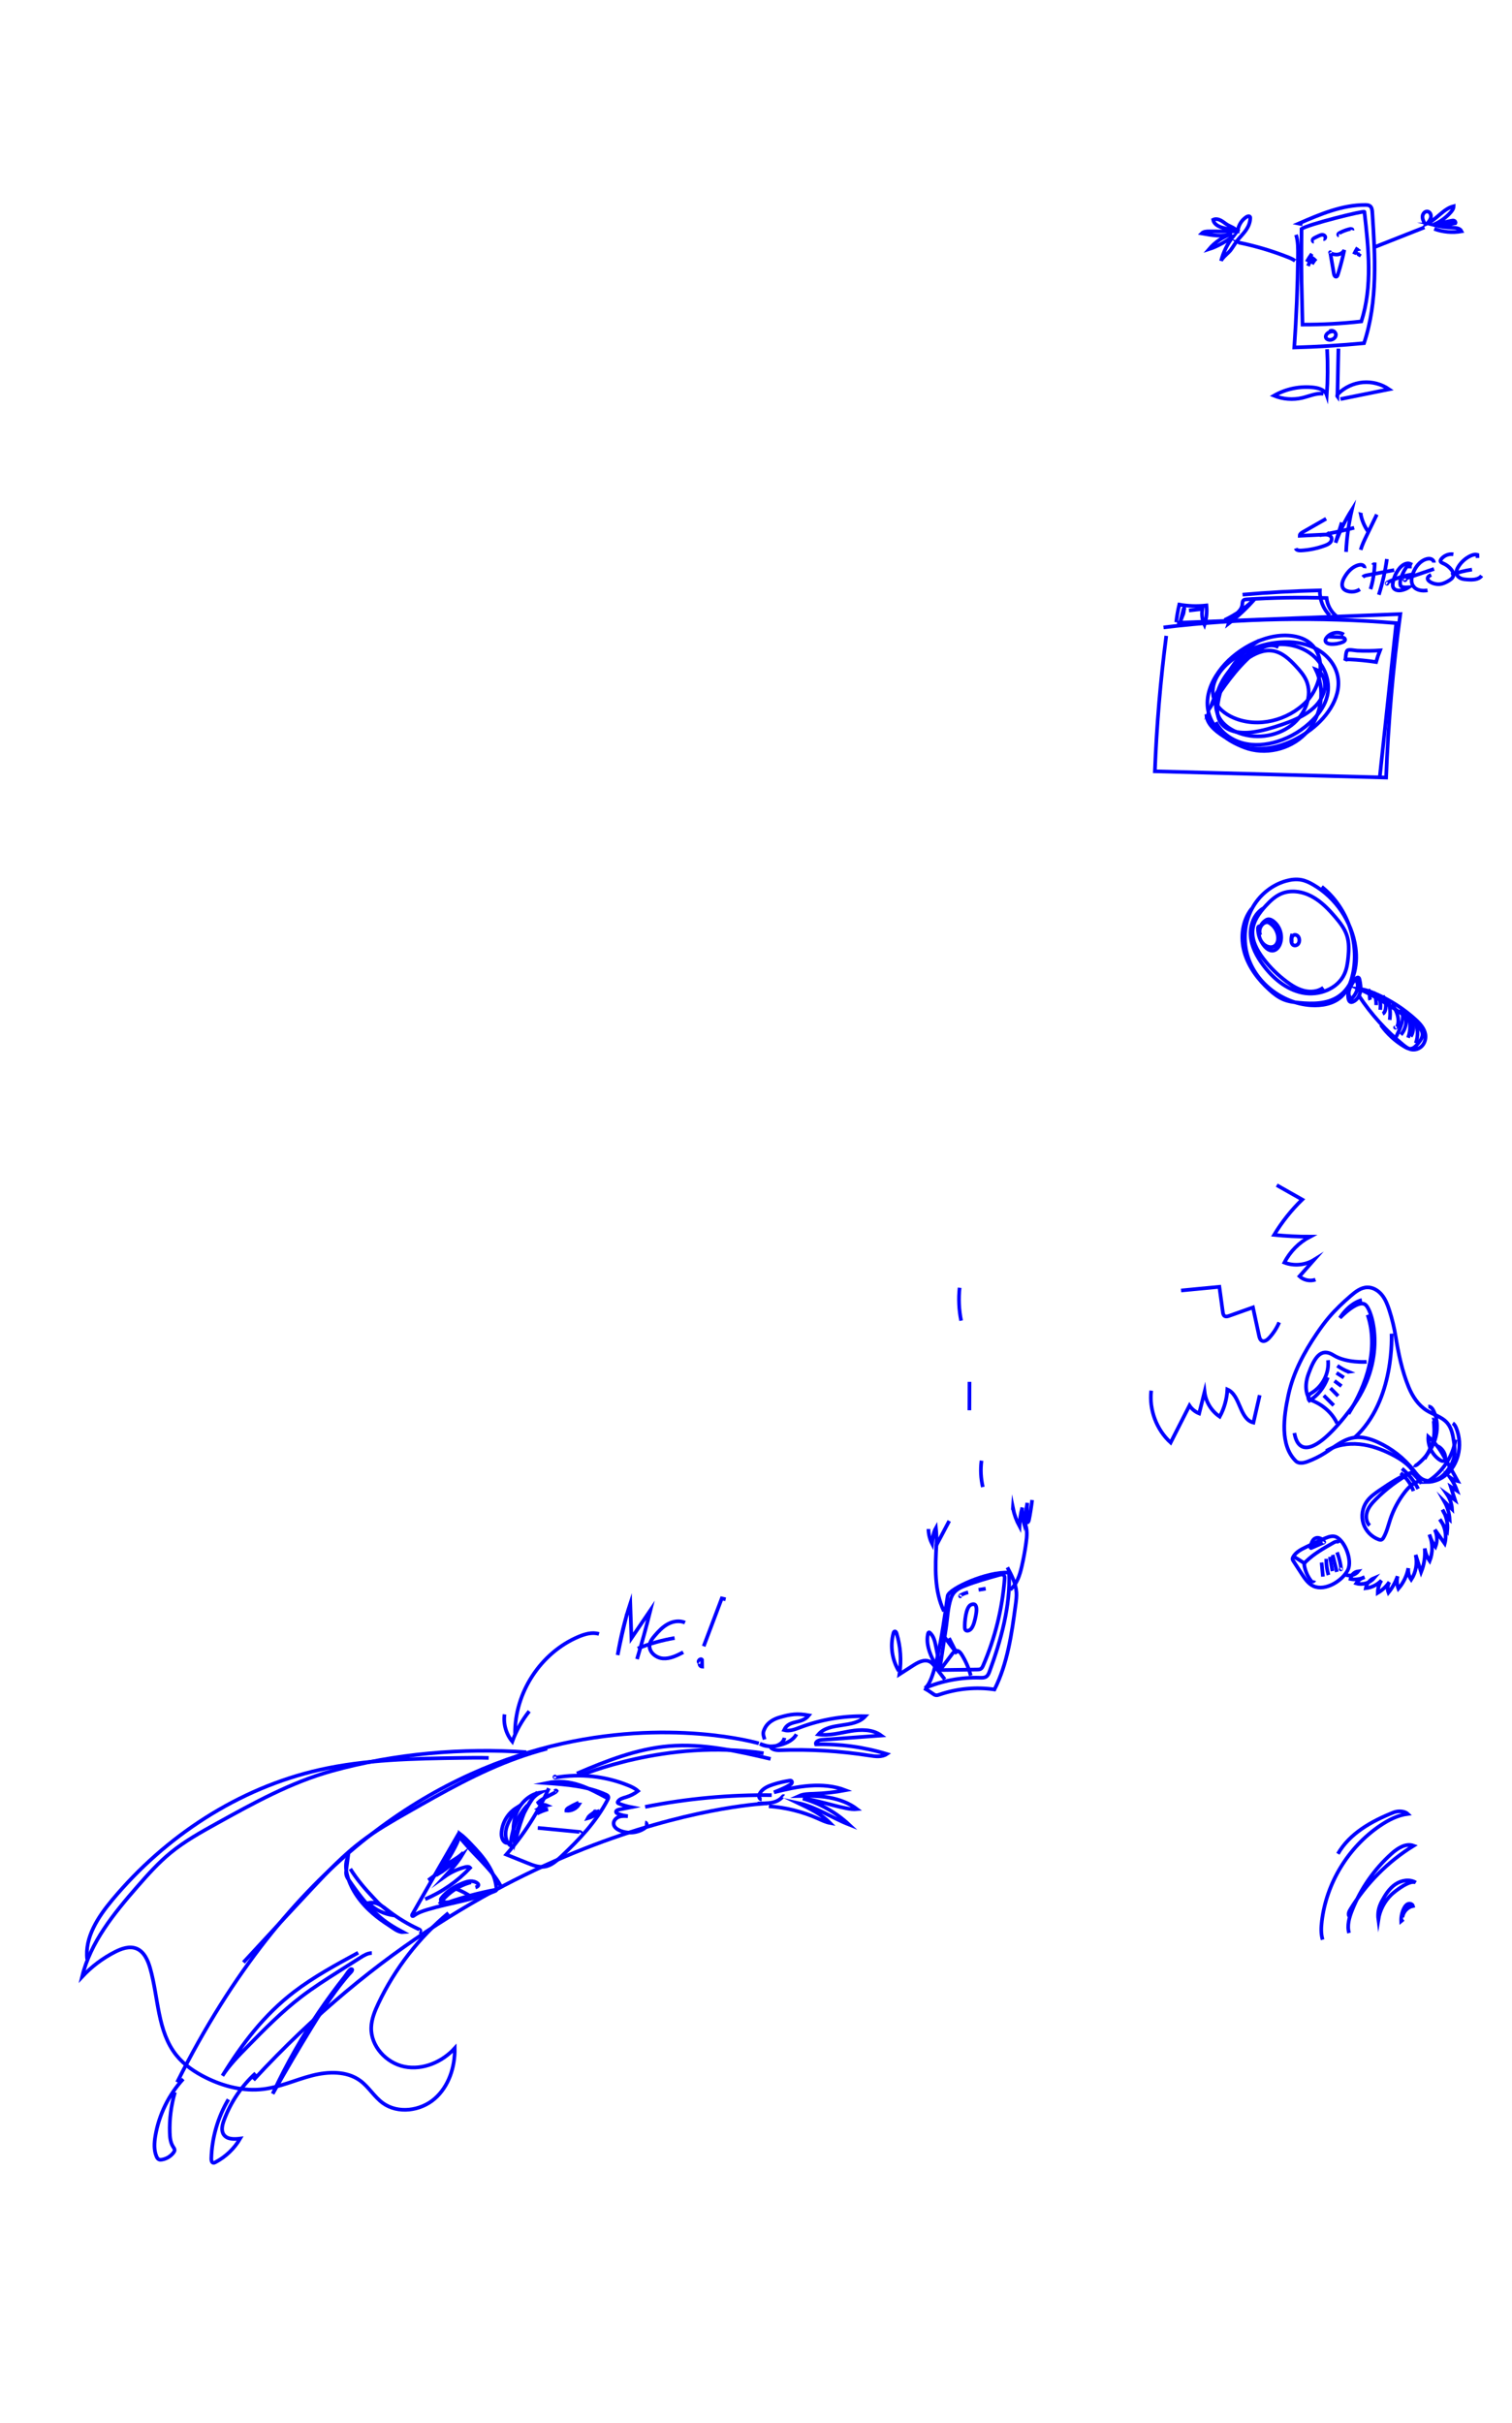 <?xml version="1.0" encoding="utf-8"?>
<!-- Generator: Adobe Illustrator 17.0.0, SVG Export Plug-In . SVG Version: 6.00 Build 0)  -->
<!DOCTYPE svg PUBLIC "-//W3C//DTD SVG 1.1//EN" "http://www.w3.org/Graphics/SVG/1.1/DTD/svg11.dtd">
<svg version="1.1" id="Layer_1" xmlns="http://www.w3.org/2000/svg" xmlns:xlink="http://www.w3.org/1999/xlink" x="0px" y="0px"
	 width="412px" height="660px" viewBox="0 0 412 660" enable-background="new 0 0 412 660" xml:space="preserve">
<path fill="none" stroke="#0000FF" stroke-miterlimit="10" d="M129.555,514.138c0.411-0.115,0.927-0.412,0.791-0.817
	c-0.037-0.109-0.119-0.197-0.205-0.273c-0.529-0.471-1.271-0.648-1.978-0.612c-0.707,0.036-1.389,0.266-2.048,0.526
	c-2.235,0.881-4.369,2.175-5.835,4.078c-0.119,0.154-0.238,0.346-0.174,0.53c0.044,0.126,0.165,0.208,0.282,0.272
	c0.608,0.334,1.336,0.446,2.016,0.31"/>
<path fill="none" stroke="#0000FF" stroke-miterlimit="10" d="M127.798,516.495c0.084-0.098-0.041-0.235-0.151-0.302
	c-1.334-0.801-2.747-1.47-4.212-1.995"/>
<path fill="none" stroke="#0000FF" stroke-miterlimit="10" d="M128.324,512.742c-3.293,0.872-6.274,2.877-8.322,5.599
	c0.46,0.385,1.15,0.199,1.716,0c4.335-1.525,8.786-2.717,13.303-3.563"/>
<path fill="none" stroke="#0000FF" stroke-miterlimit="10" d="M97.599,531.927c-6.023,3.259-12.074,6.536-17.512,10.699
	c-8.087,6.192-14.14,14.142-19.481,22.815c1.888-2.91,4.335-5.407,6.764-7.883c4.691-4.781,9.402-9.581,14.723-13.649
	c3.247-2.482,6.701-4.678,10.15-6.87c1.97-1.252,3.94-2.504,5.91-3.755c0.971-0.617,2.006-1.254,3.156-1.276"/>
<path fill="none" stroke="#0000FF" stroke-miterlimit="10" d="M74.304,570.338c3.426-6.081,6.942-12.111,10.595-18.057
	c2.042-3.324,4.13-6.626,6.434-9.776c1.172-1.603,2.397-3.168,3.699-4.667c0.173-0.199,1.524-1.38,0.68-1.46
	c-0.431-0.041-1.558,1.79-1.835,2.14c-4.946,6.253-9.42,12.879-13.373,19.802C78.268,562.234,76.199,566.245,74.304,570.338z"/>
<path fill="none" stroke="#0000FF" stroke-miterlimit="10" d="M95.46,509.081c1.823,2.933,4.028,5.474,6.391,7.975
	c0.73,0.773,1.385,1.534,2.24,2.171c0.518,0.386,2.858,2.482,3.275,2.536c-2.506-0.323-5.261-1.477-6.952-3.397
	c2.39-0.418,3.735,0.855,5.497,2.203c2.535,1.939,5.278,3.602,8.179,4.934c0.181,0.083,0.378,0.18,0.456,0.364
	c0.078,0.184-0.073,0.454-0.265,0.399"/>
<path fill="none" stroke="#0000FF" stroke-miterlimit="10" d="M165.877,490.019c-5.254-2.795-10.249-5.759-17.018-4.31
	c5.53,0.399,11.196,0.832,16.239,3.135c0.257,0.117,0.533,0.262,0.636,0.525c0.115,0.294-0.03,0.619-0.176,0.899
	c-3.094,5.947-7.789,10.901-12.68,15.485c-1.3,1.218-2.731,2.473-4.494,2.73c-1.567,0.229-3.124-0.374-4.593-0.964
	c-1.944-0.782-3.888-1.563-5.832-2.345c4.747-5.382,8.667-11.492,11.579-18.051"/>
<path fill="none" stroke="#0000FF" stroke-miterlimit="10" d="M157.279,491.42c-0.024-0.058-0.048-0.116-0.071-0.174
	c-0.785,0.359-1.55,0.762-2.289,1.207c-0.293,0.176-0.618,0.423-0.604,0.765c1.346,0.141,2.746-0.545,3.459-1.696
	c-1.019-0.072-2.059,0.451-2.61,1.311"/>
<path fill="none" stroke="#0000FF" stroke-miterlimit="10" d="M162.116,493.42c-0.048,0.002,0.018-0.081,0.044-0.041
	c0.026,0.04-0.012,0.091-0.049,0.123c-0.674,0.595-1.579,0.99-1.977,1.796c0.749-0.197,1.465-0.518,2.11-0.947
	c0.323-0.215,0.663-0.535,0.604-0.919c-0.534,0.139-1.03,0.419-1.424,0.805"/>
<path fill="none" stroke="#0000FF" stroke-miterlimit="10" d="M158.293,499.317c0.096-0.145-0.14-0.278-0.313-0.295
	c-3.813-0.367-7.626-0.733-11.439-1.1"/>
<path fill="none" stroke="#0000FF" stroke-miterlimit="10" d="M151.279,483.973c-0.016-0.144-0.272,0.009-0.195,0.132
	s0.255,0.113,0.397,0.088c6.605-1.133,13.524-0.376,19.728,2.158c0.947,0.387,1.896,0.827,2.637,1.531
	c-0.968,0.732-2.066,1.292-3.227,1.646c-0.82,0.25-1.756,0.456-2.225,1.174c-0.065,0.099-0.12,0.221-0.083,0.334
	c0.041,0.124,0.174,0.188,0.295,0.237c1.093,0.443,2.228,0.78,3.386,1.004c-1.107,0.215-2.214,0.431-3.321,0.646
	c-0.399,0.078-0.915,0.329-0.802,0.72c0.059,0.202,0.271,0.313,0.465,0.394c0.877,0.366,1.809,0.598,2.755,0.684
	c-0.849-0.051-1.731-0.098-2.521,0.217c-0.79,0.315-1.461,1.102-1.354,1.945c0.104,0.818,0.867,1.388,1.621,1.722
	c2.1,0.93,4.654,0.755,6.608-0.453c0.326-0.201,0.653-0.453,0.774-0.816c0.121-0.363-0.071-0.848-0.45-0.898"/>
<path fill="none" stroke="#0000FF" stroke-miterlimit="10" d="M151.224,487.846c0.097-0.155,0.36-0.158,0.46-0.005
	c-0.162,0.253-0.43,0.416-0.692,0.562c-1.485,0.827-3.127,1.44-4.356,2.615c0.178,0.389,0.648,0.548,1.074,0.588
	c0.426,0.04,0.873,0.005,1.265,0.177c-0.788,0.157-1.547,0.46-2.226,0.89c0.841,0.204,1.718,0.262,2.578,0.172
	c-1.044,0.265-2.054,0.662-2.999,1.178"/>
<path fill="none" stroke="#0000FF" stroke-miterlimit="10" d="M158.097,483.689c0,0,23.497-10.122,49.966-6.107"/>
<path fill="none" stroke="#0000FF" stroke-miterlimit="10" d="M206.773,474.895c0,0-97.945-28.734-158.506,92.312"/>
<path fill="none" stroke="#0000FF" stroke-miterlimit="10" d="M149.097,476.324c-2.726,0.716-5.42,1.552-8.072,2.505
	c-10.506,3.772-20.263,9.331-29.959,14.861c-4.266,2.433-8.546,4.876-12.463,7.839c-4.996,3.779-9.33,8.35-13.615,12.92
	c-6.252,6.669-12.452,13.385-18.652,20.102"/>
<path fill="none" stroke="#0000FF" stroke-miterlimit="10" d="M157.185,483.108c8.053-3.446,16.346-6.724,25.075-7.464
	c9.32-0.79,18.611,1.353,27.719,3.482"/>
<path fill="none" stroke="#0000FF" stroke-miterlimit="10" d="M208.336,473.828c-0.426-1.513-0.577-1.771,0.136-3.172
	c0.716-1.407,2.297-2.361,3.81-2.807c3.112-0.916,4.934-1.166,8.127-0.596c-2.026,2.565-5.406,1.048-6.768,4.02
	c1.447,0.415,2.964-0.193,4.372-0.726c5.661-2.14,11.734-3.184,17.785-3.056c-3.124,3.482-9.729,1.419-12.79,4.957
	c2.889,0.441,5.796-0.4,8.678-0.887s6.093-0.547,8.442,1.192c-5.412,0.394-10.824,0.788-16.236,1.181
	c-0.768,0.056-1.817,0.513-1.54,1.231c6.517-0.166,13.059,0.724,19.294,2.626c-1.342,0.912-3.124,0.667-4.727,0.417
	c-8.092-1.266-16.306-1.753-24.491-1.451c-1.09,0.04-2.569-0.238-2.608-1.328"/>
<path fill="none" stroke="#0000FF" stroke-miterlimit="10" d="M125.128,499.229c-4.287,7.387-8.543,14.792-12.767,22.216
	c-0.085,0.149-0.161,0.362-0.028,0.471c0.129,0.106,0.318,0.001,0.453-0.098c1.094-0.803,2.402-1.255,3.701-1.647
	c6.095-1.838,12.517-2.618,18.402-5.045c0.129-0.053,0.266-0.115,0.336-0.235c0.061-0.106,0.058-0.236,0.05-0.359
	c-0.151-2.398-1.098-4.694-2.393-6.718c-1.295-2.024-2.933-3.804-4.594-5.541c-0.959-1.002-1.934-1.999-3.048-2.824
	c-0.034,1.046-0.45,2.04-0.904,2.983c-0.705,1.464-1.518,2.874-2.392,4.243c-0.636,0.995-2.23,2.52-2.353,3.689
	c2.252-1.291,4.325-3.453,6.36-5.098c-1.308,2.175-3.047,4.054-4.772,5.916c1.673-1.192,3.568-2.071,5.558-2.578
	c0.473-0.12,1.059-0.186,1.369,0.191c-3.433,3.654-7.635,6.582-12.252,8.539"/>
<path fill="none" stroke="#0000FF" stroke-miterlimit="10" d="M121.157,508.87c-1.476,1.098-2.952,2.197-4.428,3.295
	c1.944-1.094,3.317-2.97,5.093-4.319c1.462-1.111,3.205-1.872,4.453-3.219"/>
<path fill="none" stroke="#0000FF" stroke-miterlimit="10" d="M132.274,508.151c1.733,1.903,3.419,3.905,4.473,6.253
	c-0.713-1.589-10.133-15.443-11.607-14.14c0.716,1.05,3.322,3.876,4.218,4.797C130.345,506.076,131.32,507.104,132.274,508.151z"/>
<path fill="none" stroke="#0000FF" stroke-miterlimit="10" d="M140.25,502.497c0.527-2.581,1.25-5.123,2.162-7.594
	c0.963-2.61,2.302-5.324,4.769-6.609c-2.751,0.454-5.071,2.536-6.237,5.069c-1.166,2.533-1.281,5.455-0.782,8.198
	c1.007-4.881,3.186-9.516,6.302-13.405"/>
<path fill="none" stroke="#0000FF" stroke-miterlimit="10" d="M175.79,492.192c11.347-2.255,22.928-3.327,34.496-3.191"/>
<path fill="none" stroke="#0000FF" stroke-miterlimit="10" d="M209.124,491.235c0,0-73.046,2.685-140.049,75.365"/>
<path fill="none" stroke="#0000FF" stroke-miterlimit="10" d="M207.55,490.171c-0.37-0.009-0.667-0.357-0.719-0.724
	c-0.052-0.366,0.09-0.734,0.281-1.05c0.74-1.222,2.153-1.846,3.511-2.289c1.463-0.477,2.967-0.829,4.49-1.051
	c0.181-0.026,0.383-0.047,0.532,0.059c0.193,0.136,0.208,0.434,0.093,0.641c-0.115,0.207-0.322,0.343-0.524,0.466
	c-1.358,0.823-2.841,1.413-4.316,2c3.202-0.806,6.436-1.549,9.729-1.788c3.293-0.239,6.667,0.041,9.748,1.228
	c-2.869,0.54-5.78,0.859-8.698,0.953c-1.336,0.043-2.719,0.048-3.937,0.599c2.758-0.068,5.536-0.037,8.25,0.457
	c2.715,0.494,5.381,1.471,7.572,3.148c-0.98,0.101-1.967-0.05-2.934-0.238c-3.976-0.774-7.827-2.177-11.849-2.656
	c4.667,1.32,9.011,3.77,12.557,7.08c-4.659-1.832-8.905-4.784-13.798-5.842c3.085,1.47,6.238,2.987,8.639,5.418
	c-1.175-0.215-2.26-0.755-3.351-1.24c-4.204-1.869-8.736-2.995-13.325-3.312"/>
<path fill="none" stroke="#0000FF" stroke-miterlimit="10" d="M217.016,472.408c-0.803,1.514-2.482,2.345-4.125,2.831
	c-1.913,0.566-4.088,0.765-5.812-0.239c1.221,0.462,2.52,0.852,3.815,0.685s2.581-1.026,2.869-2.299"/>
<path fill="none" stroke="#0000FF" stroke-miterlimit="10" d="M213.563,489.271c-0.095-0.09-0.239,0.028-0.319,0.132
	c-0.742,0.968-1.954,1.469-3.157,1.669c-1.203,0.2-2.431,0.14-3.648,0.213"/>
<path fill="none" stroke="#0000FF" stroke-miterlimit="10" d="M102.94,521.688c-3.033-2.777-5.51-6.1-7.834-9.492
	c-0.309-0.452-0.622-0.918-0.746-1.452c-0.12-0.519-0.052-1.06,0.017-1.588c0.142-1.087,0.284-2.175,0.427-3.262
	c-0.781,1.508-0.615,3.333-0.172,4.972c1.103,4.085,3.77,7.618,6.974,10.382c1.372,1.183,2.847,2.241,4.374,3.214
	c1.04,0.663,2.523,1.939,3.81,1.846C107.311,524.994,105.023,523.596,102.94,521.688z"/>
<path fill="none" stroke="#0000FF" stroke-miterlimit="10" d="M49.919,566.314c-3.937,4.288-6.601,9.729-7.575,15.467
	c-0.317,1.869-0.446,3.853,0.283,5.603c0.146,0.352,0.353,0.715,0.704,0.861c0.247,0.103,0.526,0.082,0.79,0.037
	c1.232-0.207,2.378-0.893,3.141-1.883c0.159-0.207,0.308-0.442,0.315-0.703c0.009-0.343-0.223-0.637-0.41-0.925
	c-0.728-1.123-0.865-2.521-0.906-3.858c-0.114-3.703,0.363-7.424,1.406-10.979"/>
<path fill="none" stroke="#0000FF" stroke-miterlimit="10" d="M62.241,571.882c-2.895,4.867-4.517,10.485-4.662,16.147
	c-0.012,0.462,0.105,1.07,0.564,1.124c0.183,0.022,0.361-0.063,0.525-0.149c2.799-1.459,5.172-3.723,6.763-6.449
	c-1.591,0.195-3.512,0.255-4.445-1.048c-0.792-1.106-0.435-2.636,0.032-3.914c1.791-4.891,4.781-9.337,8.635-12.841"/>
<path fill="none" stroke="#0000FF" stroke-miterlimit="10" d="M138.141,502.031c-1.105-0.11-1.542-1.506-1.496-2.615
	c0.115-2.768,1.659-5.437,4-6.917c-0.754,1.735-1.937,3.274-2.546,5.066c-0.608,1.792-0.468,4.062,1.038,5.208
	c0.161-4.064,1.82-8.052,4.587-11.033"/>
<path fill="none" stroke="#0000FF" stroke-miterlimit="10" d="M143.417,477.291c-17.105-1.21-35.922,0.369-53.081,5.148
	c-11.073,3.084-21.244,8.703-31.298,14.273c-4.337,2.403-8.7,4.824-12.537,7.964c-3.342,2.735-6.232,5.974-9.072,9.228
	c-6.38,7.309-12.78,15.132-15.06,24.562c2.565-2.756,5.618-5.057,8.974-6.763c1.786-0.908,3.881-1.656,5.756-0.948
	c2.121,0.801,3.177,3.154,3.801,5.334c2.3,8.04,1.935,17.262,7.175,23.78c2.121,2.638,5.001,4.575,8.034,6.079
	c4.83,2.395,10.283,3.791,15.634,3.136c4.55-0.557,8.787-2.546,13.226-3.691c4.438-1.145,9.533-1.318,13.218,1.409
	c2.307,1.707,3.784,4.356,6.1,6.05c4.12,3.013,10.276,2.191,14.136-1.149c3.86-3.34,5.59-8.667,5.488-13.771
	c-3.412,3.774-8.709,6.022-13.699,5.029c-4.99-0.992-9.24-5.628-9.055-10.713c0.083-2.28,0.975-4.447,1.952-6.509
	c4.482-9.466,11.046-17.94,19.092-24.645"/>
<path fill="none" stroke="#0000FF" stroke-miterlimit="10" d="M133.167,478.856c-2.471-0.077-4.945-0.04-7.417-0.003
	c-12.981,0.193-26.072,0.399-38.735,3.262c-22.058,4.988-41.955,18.073-56.441,35.439c-3.855,4.621-7.531,10.185-6.816,16.16"/>
<path fill="none" stroke="#0000FF" stroke-miterlimit="10" d="M251.947,459.868c4.727-2.025,9.898-3.006,15.037-2.852
	c0.606,0.018,1.259,0.039,1.76-0.303c0.464-0.317,0.689-0.874,0.884-1.401c3.069-8.279,5.787-18.072,5.318-26.924
	c-6.009-0.382-16.346,4.363-16.724,6.322C257.89,436.427,255.368,458.403,251.947,459.868z"/>
<path fill="none" stroke="#0000FF" stroke-miterlimit="10" d="M257.228,438.921c-2.69-5.576-2.401-12.067-2.054-18.249"/>
<path fill="none" stroke="#0000FF" stroke-miterlimit="10" d="M252.989,416.505c0.018,1.398,0.364,2.79,1.002,4.033
	c0.141-1.491,0.298-3.031,1.034-4.335c0.155,1.542,0.21,3.093,0.167,4.642c1.155-2.182,2.309-4.364,3.464-6.546"/>
<path fill="none" stroke="#0000FF" stroke-miterlimit="10" d="M275.27,433.026c1.843-1.512,2.594-3.958,3.134-6.28
	c0.493-2.122,0.888-4.267,1.183-6.425c0.245-1.794,0.41-3.688-0.292-5.357"/>
<path fill="none" stroke="#0000FF" stroke-miterlimit="10" d="M275.985,411.286c0.01-0.149,0.019-0.299,0.029-0.448
	c0.347,1.712,0.949,3.371,1.78,4.907c0.065-1.716,0.322-3.425,0.763-5.085c-0.127,1.433,0.025,2.891,0.443,4.267
	c0.311-1.848,0.622-3.696,0.932-5.543c-0.122,1.773-0.179,3.551-0.171,5.328c0.323,0.119,0.554-0.317,0.621-0.655
	c0.358-1.805,0.646-3.624,0.861-5.452"/>
<path fill="none" stroke="#0000FF" stroke-miterlimit="10" d="M261.688,434.821c-0.077,0.126-0.123-0.162,0.006-0.234
	c0.661-0.375,1.376-0.655,2.115-0.831"/>
<path fill="none" stroke="#0000FF" stroke-miterlimit="10" d="M266.652,433.07c0.645-0.106,1.289-0.213,1.934-0.319"/>
<path fill="none" stroke="#0000FF" stroke-miterlimit="10" d="M262.892,443.342c0.011,0.223,0.035,0.458,0.167,0.638
	c0.364,0.492,1.17,0.172,1.558-0.3c0.529-0.642,0.776-1.465,0.979-2.271c0.24-0.952,1.387-5.27-0.998-4.291
	C263.117,437.727,262.827,442.056,262.892,443.342z"/>
<path fill="none" stroke="#0000FF" stroke-miterlimit="10" d="M257.445,457.459c-0.868-1.13-1.736-2.26-2.604-3.39
	c-0.432-0.562-0.886-1.143-1.521-1.459c-1.441-0.715-3.126,0.181-4.479,1.051c-1.25,0.803-2.499,1.606-3.749,2.41
	c0.578-3.71,0.311-7.55-0.777-11.144c-0.079-0.262-0.256-0.582-0.524-0.528c-0.199,0.04-0.29,0.268-0.343,0.464
	c-0.932,3.448-0.387,7.269,1.47,10.32"/>
<path fill="none" stroke="#0000FF" stroke-miterlimit="10" d="M264.512,456.429c-0.525-2.012-1.357-3.945-2.458-5.709
	c-0.327-0.523-0.79-1.092-1.406-1.057c-0.521,0.03-0.901,0.485-1.215,0.902c-1.053,1.4-2.106,2.799-3.16,4.199
	c-0.415-2.083-0.83-4.165-1.246-6.248c-0.27-1.356-0.594-2.81-1.621-3.736c-0.08-0.072-0.179-0.145-0.286-0.127
	c-0.142,0.024-0.206,0.188-0.24,0.327c-0.633,2.622,0.397,5.35,1.641,7.743c0.417,0.801,1.097,1.711,1.986,1.554"/>
<path fill="none" stroke="#0000FF" stroke-miterlimit="10" d="M251.825,459.872c0.775,0.417,1.522,0.886,2.234,1.403
	c0.306,0.222,0.625,0.461,1.001,0.506c0.324,0.038,0.644-0.074,0.952-0.18c4.785-1.644,9.966-2.124,14.972-1.39
	c3.583-7.123,4.695-15.194,5.755-23.097c0.148-1.105,0.297-2.219,0.228-3.333c-0.151-2.435-1.324-4.674-2.471-6.827"/>
<path fill="none" stroke="#0000FF" stroke-miterlimit="10" d="M257.384,445.954c1.118,1.498,2.235,2.996,3.353,4.494
	c-0.71-1.411-1.426-2.82-2.147-4.226"/>
<path fill="none" stroke="#0000FF" stroke-miterlimit="10" d="M256.146,454.098c-0.032,0.212-0.058,0.451,0.075,0.619
	c0.148,0.186,0.421,0.199,0.659,0.196c3.149-0.044,6.297-0.088,9.446-0.132c0.305-0.004,0.623-0.012,0.889-0.161
	c0.346-0.193,0.529-0.581,0.686-0.945c3.229-7.462,5.212-15.461,5.843-23.567c0.028-0.356,0.035-0.762-0.22-1.012
	c-0.306-0.3-0.808-0.207-1.221-0.093c-3.182,0.884-6.42,1.797-9.496,3.008c-1.74,0.685-3.021,1.468-3.66,3.287
	c-0.894,2.548-0.977,5.552-1.382,8.204C257.225,447.034,256.686,450.566,256.146,454.098z"/>
<path fill="none" stroke="#0000FF" stroke-miterlimit="10" d="M267.806,405.073c-0.553-2.349-0.675-4.798-0.358-7.19"/>
<path fill="none" stroke="#0000FF" stroke-miterlimit="10" d="M264.146,384.162c0.011-2.583,0.022-5.165,0.034-7.748"/>
<path fill="none" stroke="#0000FF" stroke-miterlimit="10" d="M261.893,359.747c-0.598-2.943-0.738-5.979-0.414-8.965"/>
<path fill="none" stroke="#0000FF" stroke-miterlimit="10" d="M170.826,439.638c-0.935,3.712-1.778,7.446-2.527,11.2
	c0.788-4.751,1.94-9.442,3.441-14.018c0.106,3.139,0.213,6.278,0.319,9.417c1.728-2.542,3.456-5.084,5.183-7.626
	c-1.114,4.472-2.334,8.917-3.659,13.331"/>
<path fill="none" stroke="#0000FF" stroke-miterlimit="10" d="M186.653,442.006c-1.472-0.665-3.239-0.386-4.66,0.381
	c-1.421,0.767-2.555,1.968-3.603,3.197c-0.619,0.726-1.241,1.52-1.375,2.465c-0.273,1.927,1.701,3.577,3.643,3.711
	c1.942,0.134,3.782-0.788,5.51-1.685"/>
<path fill="none" stroke="#0000FF" stroke-miterlimit="10" d="M173.782,449.046c3.228-1.313,6.602-2.269,10.039-2.845"/>
<path fill="none" stroke="#0000FF" stroke-miterlimit="10" d="M197.733,435.654c-0.354-0.083-0.709-0.166-1.063-0.249
	c-1.642,4.347-3.284,8.694-4.926,13.041"/>
<path fill="none" stroke="#0000FF" stroke-miterlimit="10" d="M190.504,452.876c-0.53-0.375,0.432-1.297,0.784-0.751
	c0.011,0.621,0.022,1.241,0.033,1.862c-0.388-0.011-0.729-0.378-0.712-0.766"/>
<path fill="none" stroke="#0000FF" stroke-miterlimit="10" d="M163.218,445.091c-1.819-0.564-3.79-0.001-5.546,0.736
	c-10.309,4.331-17.469,15.263-17.321,26.444"/>
<path fill="none" stroke="#0000FF" stroke-miterlimit="10" d="M137.474,466.995c-0.36,2.613,0.428,5.363,2.117,7.39
	c1.081-2.973,2.648-5.769,4.618-8.244"/>
<g>
	<path fill="none" stroke="#0000FF" stroke-miterlimit="10" d="M353.092,397.989c0.822,0.805,2.181,0.53,3.258,0.128
		c1.62-0.605,3.178-1.377,4.64-2.299c2.611-1.647,5.073-3.836,8.133-4.24c2.165-0.286,4.349,0.38,6.336,1.286
		c3.77,1.72,7.124,4.346,9.697,7.595c0.743,0.938,1.46,1.96,2.519,2.516c1.287,0.676,2.902,0.526,4.193-0.143
		c1.291-0.669,2.292-1.798,3.073-3.024c0.592-0.929,1.078-1.939,1.297-3.018c0.282-1.393,0.108-2.834-0.104-4.239
		c-0.263-1.751-0.623-3.585-1.771-4.933c-1.438-1.689-3.776-2.246-5.649-3.435c-2.284-1.45-3.837-3.832-4.869-6.333
		c-1.8-4.366-2.789-9.141-3.548-13.802c-0.396-2.429-0.978-4.828-1.739-7.169c-0.479-1.471-1.044-2.948-2.021-4.148
		s-2.433-2.097-3.98-2.059c-1.725,0.043-3.201,1.192-4.507,2.32c-2.085,1.801-4.098,3.695-5.883,5.793
		c-1.213,1.426-2.316,2.942-3.368,4.491c-3.455,5.085-6.403,10.621-7.712,16.628C349.781,385.908,348.702,393.686,353.092,397.989z"
		/>
	<path fill="none" stroke="#0000FF" stroke-miterlimit="10" d="M385.259,399.12c0.306,0.226,0.73-0.014,1.023-0.256
		c2.1-1.741,3.826-3.988,4.697-6.573s0.837-5.516-0.352-7.971c-0.286-0.591-0.772-1.227-1.427-1.177"/>
	<path fill="none" stroke="#0000FF" stroke-miterlimit="10" d="M390.259,386.666c0.259-0.066,0.399,0.292,0.421,0.559
		c0.117,1.414,0.233,2.845,0.01,4.246c-0.338,2.129-1.432,4.051-2.506,5.919"/>
	<path fill="none" stroke="#0000FF" stroke-miterlimit="10" d="M379.177,363.29c0,0,0.991,18.301-10.053,28.287"/>
	<path fill="none" stroke="#0000FF" stroke-miterlimit="10" d="M371.093,354.134c0,0-3.237,0.634-5.985,4.86
		c0,0,5.103-5.39,7.063-3.492s5.823,15.24-4.041,28.236c-9.863,12.995-14.434,12.421-15.425,6.612"/>
	<path fill="none" stroke="#0000FF" stroke-miterlimit="10" d="M372.658,358.147c1.51,4.482,1.473,9.396,0.402,14.002
		c-1.071,4.607-3.139,8.933-5.604,12.969"/>
	<path fill="none" stroke="#0000FF" stroke-miterlimit="10" d="M372.394,370.974c0,0-5.542,0.389-9.016-1.808
		c-3.474-2.198-5.21,0.646-6.825,5.06c-1.615,4.414,0.148,6.976,0.607,7.139c0.459,0.163,4.999,1.731,7.185,6.359"/>
	<path fill="none" stroke="#0000FF" stroke-miterlimit="10" d="M361.875,370.521c0.356,3.442-1.406,7.016-4.353,8.831
		c-0.3,0.185-0.621,0.361-0.823,0.649c-0.315,0.448-0.254,1.103,0.092,1.528c2.329-1.419,3.957-3.487,5.026-6.33"/>
	<path fill="none" stroke="#0000FF" stroke-miterlimit="10" d="M395.869,387.691c0.475,0.312,0.747,0.851,0.958,1.379
		c0.931,2.33,1.092,4.961,0.452,7.387c-0.51,1.933-1.533,3.748-3.021,5.083s-3.45,2.166-5.449,2.169
		c4.1-2.481,7.032-6.81,7.814-11.538"/>
	<path fill="none" stroke="#0000FF" stroke-miterlimit="10" d="M367.146,373.712c0.089-0.012,0.178-0.024,0.267-0.036
		c-1.062-0.432-2.075-0.987-3.011-1.65"/>
	<path fill="none" stroke="#0000FF" stroke-miterlimit="10" d="M366.191,375.262c-0.667-0.43-1.334-0.86-2.001-1.29"/>
	<path fill="none" stroke="#0000FF" stroke-miterlimit="10" d="M365.534,377.58c-0.635-0.474-1.269-0.948-1.904-1.422"/>
	<path fill="none" stroke="#0000FF" stroke-miterlimit="10" d="M364.627,380.261c-0.699-0.709-1.399-1.418-2.098-2.127"/>
	<path fill="none" stroke="#0000FF" stroke-miterlimit="10" d="M363.417,382.826c-0.901-0.898-1.802-1.796-2.702-2.695"/>
	<path fill="none" stroke="#0000FF" stroke-miterlimit="10" d="M387.147,403.411c-1.814,0.222-3.247,1.623-4.368,3.067
		c-1.718,2.214-3.058,4.72-3.946,7.377c-0.558,1.67-0.947,3.417-1.817,4.947c-0.151,0.266-0.341,0.543-0.634,0.632
		c-0.243,0.073-0.504-0.002-0.742-0.089c-1.948-0.716-3.526-2.371-4.148-4.351s-0.276-4.24,0.912-5.942
		c0.954-1.367,2.367-2.332,3.748-3.266c2.676-1.809,5.394-3.64,8.459-4.662c-3.579,1.933-6.87,4.399-9.729,7.291
		c-0.96,0.971-1.895,2.028-2.344,3.317c-0.449,1.29-0.309,2.869,0.671,3.82"/>
	<path fill="none" stroke="#0000FF" stroke-miterlimit="10" d="M382.021,400.044c1.822,1.519,3.331,3.411,4.408,5.525"/>
	<path fill="none" stroke="#0000FF" stroke-miterlimit="10" d="M381.644,401.258c1.596,1.261,2.825,2.98,3.5,4.898"/>
	<path fill="none" stroke="#0000FF" stroke-miterlimit="10" d="M384.372,400.847c1.133,0.947,2.135,2.052,2.966,3.273"/>
	<path fill="none" stroke="#0000FF" stroke-miterlimit="10" d="M391.785,393.944c1.207,0.604,2.035,1.899,2.077,3.248
		c0.006,0.194-0.007,0.4-0.115,0.561c-0.286,0.422-0.945,0.234-1.373-0.043c-2.083-1.349-3.346-3.873-3.177-6.349
		c1.64,1.433,3.026,3.157,4.073,5.067c1.272,2.321,2.695,4.699,3.948,7.03c-0.718-0.171-1.403-0.48-2.005-0.907
		c0.762,1.091,1.376,2.285,1.82,3.54c-0.572-0.357-1.144-0.715-1.716-1.072c0.384,1.191,0.769,2.382,1.153,3.574
		c-0.733-0.525-1.467-1.049-2.2-1.574c0.818,1.199,1.306,2.62,1.397,4.069c-0.689-0.675-1.377-1.35-2.066-2.025
		c0.839,1.495,1.327,3.184,1.414,4.896c-0.85-0.734-1.52-1.675-1.936-2.718c1.04,1.706,1.499,3.759,1.284,5.745
		c-0.681-1.04-1.363-2.08-2.044-3.12c1.447,1.822,1.964,4.346,1.352,6.591c-0.899-1.257-1.799-2.514-2.698-3.771
		c0.683,1.443,0.746,3.167,0.169,4.656c-0.753-0.991-1.316-2.126-1.65-3.325c0.945,2.267,0.975,4.9,0.08,7.188
		c-0.71-1.015-1.176-2.199-1.349-3.426c0.178,2.194-0.162,4.427-0.986,6.468c-0.498-1.568-0.995-3.135-1.493-4.703
		c0.531,2.288,0.084,4.785-1.206,6.747c-0.619-0.904-0.905-2.031-0.791-3.121c-0.388,2.058-1.332,4.009-2.706,5.589
		c-0.4-1.081-0.479-2.279-0.225-3.403c-0.556,1.62-1.401,3.141-2.482,4.469c-0.356-0.93-0.264-2.02,0.244-2.876
		c-0.82,1.203-1.91,2.221-3.167,2.956c0.005-1.196,0.361-2.387,1.012-3.39c-1.119,1.177-2.66,1.944-4.273,2.127
		c0.219-1.218,1.095-2.297,2.242-2.761c-1.149,1.359-3.134,1.943-4.835,1.423c0.52-0.803,1.336-1.409,2.255-1.673
		c-1.178,0.575-2.549,0.748-3.833,0.482c0.142-1.062,1.069-1.968,2.134-2.086c-0.785,0.991-2.229,1.398-3.416,0.963"/>
	<path fill="none" stroke="#0000FF" stroke-miterlimit="10" d="M357.918,432.069c-1.42-0.639-2.345-2.011-3.195-3.317
		c-0.759-1.166-1.517-2.332-2.276-3.498c-0.107-0.164-0.216-0.335-0.24-0.529c-0.031-0.242,0.076-0.479,0.2-0.689
		c0.749-1.268,2.148-1.977,3.473-2.619c1.749-0.848,3.5-1.697,5.296-2.439c0.946-0.391,2.042-0.748,2.959-0.293
		c2.45,1.215,4.379,6.44,3.149,8.952C365.848,430.567,361.143,433.519,357.918,432.069z"/>
	<path fill="none" stroke="#0000FF" stroke-miterlimit="10" d="M364.925,420.296c-0.136-0.277-0.482-0.398-0.789-0.365
		c-0.307,0.033-0.585,0.188-0.854,0.34c-2.605,1.473-5.242,2.97-7.392,5.053c-0.197,0.191-0.398,0.4-0.467,0.665
		c-0.055,0.212-0.021,0.435,0.021,0.65c0.255,1.306,0.788,2.558,1.553,3.648c0.137,0.196,0.295,0.396,0.519,0.478
		c0.225,0.082,0.529-0.014,0.586-0.246"/>
	<path fill="none" stroke="#0000FF" stroke-miterlimit="10" d="M360.716,419.98c0.045-0.056,0.142,0.023,0.124,0.093
		c-0.018,0.07-0.092,0.107-0.158,0.135c-1.15,0.498-2.3,0.997-3.451,1.495c-0.14,0.001-0.162-0.201-0.135-0.339
		c0.199-0.999,0.568-2.186,1.558-2.429c0.686-0.168,1.375,0.214,1.979,0.581"/>
	<path fill="none" stroke="#0000FF" stroke-miterlimit="10" d="M364.27,428.193c-0.377-1.548-0.754-3.095-1.132-4.643"/>
	<path fill="none" stroke="#0000FF" stroke-miterlimit="10" d="M363.073,427.971c-0.228-1.299-0.456-2.599-0.684-3.898"/>
	<path fill="none" stroke="#0000FF" stroke-miterlimit="10" d="M361.985,429.039c-0.421-1.43-0.624-2.924-0.601-4.414"/>
	<path fill="none" stroke="#0000FF" stroke-miterlimit="10" d="M360.48,429.472c-0.119-1.283-0.238-2.567-0.357-3.85"/>
	<path fill="none" stroke="#0000FF" stroke-miterlimit="10" d="M365.311,427.434c-0.048,0.038,0.041,0.113,0.09,0.076
		c0.049-0.037,0.047-0.109,0.04-0.17c-0.179-1.534-0.553-3.046-1.108-4.487"/>
	<path fill="none" stroke="#0000FF" stroke-miterlimit="10" d="M355.591,425.946c-1.125-0.764-2.28-1.482-3.463-2.152"/>
	<path fill="none" stroke="#0000FF" stroke-miterlimit="10" d="M358.449,348.571c-1.471,0.517-3.215,0.15-4.353-0.914
		c1.326-1.498,2.652-2.997,3.977-4.495c-2.386,1.48-5.471,1.77-8.092,0.762c1.526-2.997,4.004-5.5,6.986-7.056
		c-3.267,0.003-6.534-0.158-9.785-0.482c2.118-3.523,4.697-6.768,7.651-9.626c-2.313-1.308-4.627-2.617-6.94-3.925"/>
	<path fill="none" stroke="#0000FF" stroke-miterlimit="10" d="M343.255,380.046c-0.572,2.491-1.144,4.982-1.717,7.473
		c-3.854-0.937-3.462-7.454-7.099-9.037c-0.128,2.584-0.844,5.138-2.078,7.411c-2.265-1.512-3.816-4.048-4.131-6.752
		c-0.492,1.961-0.985,3.921-1.477,5.882c-1.068-0.43-2-1.19-2.638-2.149c-1.709,3.361-3.417,6.723-5.126,10.084
		c-3.868-3.52-5.901-8.954-5.294-14.149"/>
	<path fill="none" stroke="#0000FF" stroke-miterlimit="10" d="M348.557,360.22c-0.662,1.544-1.586,2.975-2.72,4.213
		c-0.524,0.572-1.325,1.144-2.01,0.779c-0.481-0.256-0.643-0.854-0.758-1.387c-0.552-2.564-1.103-5.127-1.655-7.691
		c-2.149,0.765-4.297,1.53-6.446,2.295c-0.429,0.153-0.94,0.297-1.312,0.034c-0.32-0.225-0.399-0.658-0.452-1.046
		c-0.315-2.297-0.629-4.594-0.944-6.891c-3.48,0.333-6.96,0.666-10.44,0.999"/>
	<path fill="none" stroke="#0000FF" stroke-miterlimit="10" d="M385.38,401.21c-1.371-2.241-3.665-3.752-6.002-4.952
		c-2.8-1.438-5.808-2.549-8.94-2.86c-3.132-0.311-6.404,0.222-9.086,1.868"/>
</g>
<path fill="none" stroke="#0000FF" stroke-miterlimit="10" d="M353.161,63.954c0.556,1.837,0.549,3.79,0.525,5.709
	c-0.103,8.337-0.441,16.67-1.013,24.988c6.346-0.181,12.687-0.57,19.008-1.165c3.783-11.374,3.04-23.689,2.255-35.65
	c-0.042-0.635-0.128-1.355-0.643-1.728c-0.347-0.251-0.804-0.275-1.232-0.278c-6.336-0.042-12.359,2.534-18.168,5.064
	c0.346,0.068,0.691,0.135,1.037,0.203"/>
<path fill="none" stroke="#0000FF" stroke-miterlimit="10" d="M358,65.851c-0.267-0.001-0.407-0.362-0.299-0.606
	s0.362-0.386,0.6-0.507c0.356-0.181,0.716-0.353,1.08-0.517c0.299-0.135,0.613-0.266,0.941-0.261
	c0.328,0.005,0.677,0.181,0.781,0.492c0.105,0.311-0.152,0.715-0.478,0.672"/>
<path fill="none" stroke="#0000FF" stroke-miterlimit="10" d="M364.83,64.147c-0.164-0.023-0.232-0.246-0.162-0.396
	c0.07-0.15,0.224-0.24,0.371-0.317c0.885-0.466,1.828-0.821,2.801-1.054c0.3-0.072,0.768,0.021,0.696,0.321"/>
<path fill="none" stroke="#0000FF" stroke-miterlimit="10" d="M362.494,68.728c-0.083-0.126-0.113,0.171,0.024,0.233
	c0.66,0.298,1.398,0.468,2.112,0.348c0.714-0.12,1.396-0.563,1.682-1.228c-0.485,2.276-1.077,4.529-1.771,6.749
	c-0.065,0.209-0.155,0.444-0.36,0.522c-0.412,0.157-0.689-0.427-0.745-0.864c-0.115-0.904-0.803-4.623-0.918-5.527"/>
<path fill="none" stroke="#0000FF" stroke-miterlimit="10" d="M363.696,90.324c-0.652-0.149-1.367,0.007-1.898,0.414
	c-0.376,0.289-0.672,0.781-0.509,1.227c0.144,0.394,0.594,0.597,1.013,0.621c0.808,0.047,1.67-0.55,1.706-1.359
	s-1.031-1.489-1.661-0.981"/>
<path fill="none" stroke="#0000FF" stroke-miterlimit="10" d="M354.928,88.425c5.351,0.015,10.703-0.274,16.022-0.868
	c3.073-9.553,1.969-19.882,0.833-29.852c-0.047-0.413-15.519,3.447-17.128,4.65c0,0-0.09,10.295,0.003,14.335
	C354.748,80.603,354.838,84.514,354.928,88.425z"/>
<path fill="none" stroke="#0000FF" stroke-miterlimit="10" d="M374.747,67.229c4.468-1.764,8.935-3.528,13.403-5.292"/>
<path fill="none" stroke="#0000FF" stroke-miterlimit="10" d="M388.227,60.939c-0.329-0.639-0.667-1.323-0.606-2.039
	c0.061-0.717,0.703-1.432,1.408-1.291c0.651,0.13,0.991,0.918,0.872,1.572c-0.119,0.653-0.562,1.194-0.99,1.703
	c2.639-1.177,4.387-4.031,7.194-4.716c-0.007,0.678-0.444,1.271-0.899,1.773c-1.273,1.406-2.857,2.529-4.605,3.265
	c1.601-0.353,3.201-0.706,4.802-1.059c0.277-0.061,0.573-0.121,0.84-0.022c0.266,0.099,0.467,0.426,0.329,0.674
	c-1.903,0.423-3.862,0.595-5.81,0.512c1.627,0.424,3.302,0.663,4.982,0.712c0.954,0.028,2.124,0.123,2.517,0.994
	c-2.485,0.437-5.085,0.203-7.452-0.671"/>
<path fill="none" stroke="#0000FF" stroke-miterlimit="10" d="M352.903,71.059c-0.611-0.465-1.331-0.762-2.046-1.043
	c-4.263-1.676-8.67-2.987-13.155-3.914c0.076,0.052,0.151,0.105,0.227,0.157"/>
<path fill="none" stroke="#0000FF" stroke-miterlimit="10" d="M340.676,59.502c0.009-0.141,0.012-0.291-0.061-0.413
	c-0.19-0.319-0.681-0.187-0.992,0.015c-1.451,0.941-2.384,2.634-2.405,4.364c-0.131-1.164-1.568-1.563-2.596-2.126
	c-0.664-0.364-1.229-0.889-1.891-1.257c-0.662-0.368-1.496-0.564-2.169-0.217c0.201,1.122,1.354,1.808,2.45,2.12
	c1.096,0.312,2.287,0.42,3.23,1.06c-2.228-0.008-4.455-0.015-6.683-0.023c-0.751-0.003-1.588,0.029-2.117,0.561
	c2.748,0.497,5.626,0.986,8.288,0.142c-2.435,0.739-4.647,2.198-6.284,4.146c2.338-0.736,4.438-2.064,6.507-3.377
	c-1.509,1.953-2.615,4.215-3.231,6.605c0.216-0.84,2.033-2.19,2.602-2.948c0.759-1.011,1.366-2.128,2.191-3.087
	C339.004,63.337,340.514,61.972,340.676,59.502z"/>
<path fill="none" stroke="#0000FF" stroke-miterlimit="10" d="M361.619,95.122c0.219,4.161,0.189,8.334-0.088,12.491
	c-0.457-1.348-2.069-1.879-3.482-2.05c-3.745-0.452-7.629,0.339-10.899,2.219c2.426,0.983,5.159,1.193,7.707,0.593
	c1.913-0.451,3.794-1.35,5.747-1.129"/>
<path fill="none" stroke="#0000FF" stroke-miterlimit="10" d="M364.701,94.952c-0.092,4.362-0.185,8.724-0.277,13.086
	c-0.194-0.246,0.03-0.596,0.255-0.816c1.791-1.753,4.203-2.859,6.701-3.073c2.497-0.213,5.062,0.467,7.125,1.891
	c-4.414,0.89-8.829,1.779-13.243,2.669"/>
<path fill="none" stroke="#0000FF" stroke-miterlimit="10" d="M356.076,71.309c0.407-0.752,0.871-1.475,1.385-2.158
	C357.009,69.927,356.526,70.533,356.076,71.309z"/>
<path fill="none" stroke="#0000FF" stroke-miterlimit="10" d="M357.822,69.828c-0.562,0.819-1.035,1.699-1.407,2.619"/>
<path fill="none" stroke="#0000FF" stroke-miterlimit="10" d="M358.605,70.443c-0.435,0.443-0.803,0.953-1.088,1.505"/>
<path fill="none" stroke="#0000FF" stroke-miterlimit="10" d="M369.942,67.447c-0.369,0.59-0.706,1.2-1.008,1.827"/>
<path fill="none" stroke="#0000FF" stroke-miterlimit="10" d="M370.352,68.353c-0.01-0.041-0.067-0.054-0.105-0.035
	c-0.038,0.019-0.06,0.058-0.08,0.095c-0.18,0.327-0.36,0.655-0.541,0.982"/>
<path fill="none" stroke="#0000FF" stroke-miterlimit="10" d="M370.624,69.061c-0.179,0.254-0.347,0.516-0.505,0.785"/>
<g>
	<path fill="none" stroke="#0000FF" stroke-miterlimit="10" d="M344.244,247.415c-2.503,1.479-3.694,4.615-3.468,7.514
		s1.654,5.577,3.385,7.913c2.673,3.608,6.344,6.723,10.746,7.603c4.402,0.881,9.525-1.002,11.408-5.078
		c0.672-1.454,0.905-3.069,1.056-4.664c0.184-1.946,0.251-3.95-0.341-5.813c-0.611-1.921-1.879-3.556-3.187-5.089
		c-1.864-2.186-3.908-4.296-6.447-5.64c-2.539-1.344-5.664-1.835-8.304-0.703c-1.612,0.691-2.928,1.922-4.121,3.207
		c-1.77,1.907-3.413,4.147-3.644,6.738c-0.252,2.825,1.222,5.517,2.946,7.769c1.808,2.361,3.946,4.469,6.333,6.242
		c1.456,1.082,3.038,2.054,4.802,2.477c1.764,0.423,3.743,0.232,5.2-0.847"/>
	<path fill="none" stroke="#0000FF" stroke-miterlimit="10" d="M343.137,252.334c-0.247-0.043-0.361,0.297-0.362,0.547
		c-0.007,1.762,0.635,3.519,1.776,4.862c0.598,0.704,1.449,1.332,2.364,1.205c0.917-0.127,1.57-0.976,1.891-1.844
		c0.819-2.214-0.039-4.932-1.98-6.275c-0.376-0.26-0.819-0.479-1.272-0.421c-0.297,0.038-0.567,0.191-0.81,0.367
		c-0.966,0.703-1.605,1.837-1.705,3.028c-0.1,1.191,0.342,2.416,1.178,3.269c0.792,0.808,2.117,1.257,3.065,0.639
		c0.775-0.504,1.031-1.538,0.961-2.46c-0.111-1.472-0.92-2.876-2.137-3.712c-0.239-0.164-0.503-0.31-0.791-0.332
		c-0.265-0.02-0.529,0.068-0.764,0.192c-1.146,0.604-1.671,2.165-1.121,3.339"/>
	<path fill="none" stroke="#0000FF" stroke-miterlimit="10" d="M352.143,254.411c-0.22,0.594-0.315,1.234-0.279,1.866
		c0.023,0.402,0.119,0.836,0.433,1.087c0.37,0.296,0.953,0.218,1.302-0.102c0.349-0.321,0.484-0.827,0.446-1.3
		c-0.031-0.384-0.173-0.771-0.457-1.031c-0.284-0.26-0.721-0.368-1.069-0.203c-0.636,0.302-0.625,1.197-0.515,1.892"/>
	<path fill="none" stroke="#0000FF" stroke-miterlimit="10" d="M341.055,247.541c-2.591,3.26-3.107,7.861-1.97,11.867
		c1.137,4.006,3.757,7.461,6.843,10.257c1.137,1.03,2.363,1.996,3.78,2.585c1.357,0.564,2.835,0.761,4.298,0.905
		c3.63,0.357,7.546,0.353,10.602-1.638c4.186-2.726,5.461-8.416,4.772-13.364c-0.984-7.061-5.361-13.571-11.529-17.147
		c-1.009-0.585-2.077-1.101-3.223-1.323c-1.402-0.272-2.861-0.092-4.236,0.295c-3.964,1.115-7.37,3.982-9.287,7.627
		c-1.917,3.645-2.358,8.009-1.366,12.006c1.934,7.792,9.441,13.705,17.453,14.229c2.982,0.195,6.192-0.368,8.372-2.411
		c1.657-1.552,2.526-3.774,3.024-5.99c1.955-8.69-1.467-18.361-8.451-23.888"/>
	<path fill="none" stroke="#0000FF" stroke-miterlimit="10" d="M368.049,268.335c-0.621,1.09-0.855,2.396-0.651,3.634
		c0.071,0.432,0.271,0.932,0.702,1.009c0.177,0.032,0.359-0.018,0.527-0.085c1.076-0.427,1.784-1.519,2.018-2.653
		s0.059-2.312-0.198-3.441c-0.051-0.225-0.143-0.488-0.367-0.543c-0.207-0.05-0.402,0.112-0.549,0.267
		c-0.765,0.807-1.371,1.766-1.771,2.804c-0.364,0.943-0.405,2.282,0.521,2.688c0.926-0.819,1.533-1.991,1.667-3.221
		c0.114-1.045-0.418-2.388-1.468-2.351"/>
	<path fill="none" stroke="#0000FF" stroke-miterlimit="10" d="M370.36,271.354c3.297,4.976,7.343,9.455,11.96,13.239
		c0.657,0.539,1.355,1.078,2.183,1.269c1.082,0.25,2.272-0.171,3.017-0.995s1.048-2.004,0.872-3.101
		c-0.266-1.659-1.5-2.98-2.746-4.107c-3.255-2.944-7.004-5.341-11.042-7.059c-1.367-0.582-2.787-1.091-4.267-1.226
		c5.529,2.583,10.739,5.849,15.473,9.701c0.84,0.683,1.73,1.51,1.79,2.591c0.055,0.993-0.613,1.863-1.245,2.631
		c-0.531,0.644-1.159,1.341-1.993,1.39c-0.552,0.033-1.075-0.234-1.553-0.512c-2.574-1.495-4.822-3.55-6.542-5.979"/>
	<path fill="none" stroke="#0000FF" stroke-miterlimit="10" d="M381.686,274.819c0.767,1.149,0.623,2.678,0.234,4.004
		c-0.425,1.449-1.101,2.809-1.773,4.161"/>
	<path fill="none" stroke="#0000FF" stroke-miterlimit="10" d="M382.501,275.181c1.131,2.104,0.809,4.898-0.773,6.689"/>
	<path fill="none" stroke="#0000FF" stroke-miterlimit="10" d="M383.525,275.909c0.874,2.138,0.934,4.596,0.166,6.774"/>
	<path fill="none" stroke="#0000FF" stroke-miterlimit="10" d="M384.521,276.613c0.266,0.951,0.534,1.912,0.586,2.899
		c0.052,0.987-0.13,2.015-0.695,2.825"/>
	<path fill="none" stroke="#0000FF" stroke-miterlimit="10" d="M385.448,277.963c0.953,1.905,1.076,4.207,0.333,6.204"/>
	<path fill="none" stroke="#0000FF" stroke-miterlimit="10" d="M380.163,279.83c-0.051,0.022-0.034,0.108,0.016,0.131
		c0.05,0.023,0.109,0.002,0.159-0.023c0.382-0.198,0.547-0.655,0.618-1.079c0.321-1.901-0.554-3.808-1.671-5.379"/>
	<path fill="none" stroke="#0000FF" stroke-miterlimit="10" d="M378.67,277.826c0.267-1.825,0.113-3.711-0.446-5.468"/>
	<path fill="none" stroke="#0000FF" stroke-miterlimit="10" d="M376.759,276.16c0.421-0.189,0.633-0.661,0.742-1.109
		c0.312-1.279,0.058-2.686-0.681-3.775"/>
	<path fill="none" stroke="#0000FF" stroke-miterlimit="10" d="M376.111,275.078c0.05-0.706,0.091-1.418,0.006-2.121
		s-0.302-1.404-0.725-1.971"/>
	<path fill="none" stroke="#0000FF" stroke-miterlimit="10" d="M374.995,273.8c0.039-1.227-0.211-2.462-0.723-3.577"/>
	<path fill="none" stroke="#0000FF" stroke-miterlimit="10" d="M373.363,272.392c-0.177-0.451-0.128-0.954-0.159-1.437
		c-0.033-0.514-0.158-1.022-0.369-1.492"/>
</g>
<g>
	<path fill="none" stroke="#0000FF" stroke-miterlimit="10" d="M332.936,181.882c-2.338,2.888-4.097,6.457-3.923,10.169
		c0.278,5.928,5.696,10.775,11.558,11.697s11.852-1.43,16.584-5.01c4.781-3.616,8.81-9.542,7.166-15.306
		c-0.868-3.042-3.25-5.521-6.088-6.919c-2.838-1.398-6.092-1.791-9.248-1.574c-4.616,0.317-9.137,1.919-12.923,4.578
		c-3.532,2.481-6.623,6.758-5.267,10.856c0.807,2.439,3.031,4.166,5.393,5.174c6.578,2.807,14.707,0.74,19.718-4.363
		c5.099-5.193,6.095-15.794-2.689-17.764C345.964,171.794,337.328,176.456,332.936,181.882z"/>
	<path fill="none" stroke="#0000FF" stroke-miterlimit="10" d="M317.792,173.202c-1.595,12.243-2.633,24.559-3.108,36.897
		c21.005,0.568,42.011,1.136,63.016,1.705c0.564-14.895,1.854-29.762,3.865-44.531c-20.282,0.79-40.565,1.58-60.847,2.37"/>
	<path fill="none" stroke="#0000FF" stroke-miterlimit="10" d="M366.171,172.857c-1.494-0.969-3.72-0.543-4.751,0.909
		c-0.16,0.225-0.297,0.488-0.271,0.762c0.055,0.593,0.777,0.851,1.37,0.898c1.133,0.09,2.287-0.088,3.339-0.517
		c0.312-0.127,0.662-0.346,0.659-0.683c-0.004-0.453-0.598-0.612-1.05-0.634c-1.244-0.061-2.488-0.122-3.731-0.183"/>
	<path fill="none" stroke="#0000FF" stroke-miterlimit="10" d="M343.093,174.477c-5.928,3.683-10.128,10.03-11.2,16.926
		c-0.258,1.657-0.325,3.433,0.436,4.928c1.501,2.944,5.464,3.55,8.742,3.137c2.864-0.36,5.643-1.206,8.376-2.136
		c4.796-1.633,10.1-4.185,11.368-9.09c0.579-2.24-0.142-5.08-2.306-5.898c2.601,5.384,1.714,12.267-2.166,16.815
		s-10.537,6.51-16.264,4.79c-2.48-0.745-4.731-2.096-6.89-3.524c-2.136-1.413-4.428-3.301-4.466-5.862"/>
	<path fill="none" stroke="#0000FF" stroke-miterlimit="10" d="M320.505,169.505c0.174-1.62,0.452-3.228,0.832-4.813
		c2.442,0.428,4.944,0.505,7.408,0.228c0.188,1.777,0.004,3.592-0.536,5.295c-0.636-1.336-0.836-2.874-0.564-4.329
		c-1.225,0.135-2.451,0.27-3.676,0.405"/>
	<path fill="none" stroke="#0000FF" stroke-miterlimit="10" d="M321.806,168.86c-0.069,0.207-0.138,0.414-0.207,0.62
		c0.297-1.182,0.594-2.365,0.891-3.547c0.024-0.095,0.069-0.209,0.167-0.217c0.097-0.008,0.094,0.198,0.009,0.15
		C322.438,167.773,322.413,167.038,321.806,168.86z"/>
	<path fill="none" stroke="#0000FF" stroke-miterlimit="10" d="M317.04,170.902c21.031-2.521,42.316-2.914,63.426-1.172
		c-1.51,14.086-3.021,28.172-4.531,42.257"/>
	<path fill="none" stroke="#0000FF" stroke-miterlimit="10" d="M348.364,176.293c-2.243-1.314-5.063,0.219-7.029,1.921
		c-4.588,3.97-8.074,9.039-11.358,14.141c1.813-5.143,5.27-9.692,9.738-12.818c2.062-1.442,4.52-2.622,7.011-2.263
		c2.599,0.375,4.66,2.324,6.442,4.252c1.048,1.134,2.081,2.319,2.723,3.723c1.949,4.259-0.318,9.524-4.051,12.353
		c-4.214,3.193-10.184,3.89-15.02,1.755c-1.805-0.797-3.492-2.003-4.5-3.699c-2.172-3.657-0.621-8.448,1.878-11.89
		c2.569-3.539,6.171-6.418,10.368-7.649c4.197-1.23,8.988-0.678,12.525,1.895c3.537,2.572,5.568,7.246,4.578,11.506
		c-0.577,2.484-2.08,4.669-3.859,6.497c-2.676,2.75-6.046,4.819-9.709,5.963c-3.05,0.952-6.361,1.26-9.45,0.443
		c-3.089-0.817-5.926-2.845-7.329-5.716"/>
	<path fill="none" stroke="#0000FF" stroke-miterlimit="10" d="M361.35,141.304c-2.114,1.209-4.227,2.419-6.341,3.628
		c-0.406,0.232-0.866,0.552-0.861,1.021c2.183-0.108,4.366-0.217,6.549-0.325c0.77-0.038,1.714,0.019,2.059,0.709
		c0.239,0.478,0.05,1.083-0.318,1.471c-0.368,0.388-0.878,0.604-1.379,0.791c-2.098,0.782-4.315,1.242-6.551,1.36
		c-0.558,0.029-1.259-0.054-1.446-0.58"/>
	<path fill="none" stroke="#0000FF" stroke-miterlimit="10" d="M365.611,142.315c-0.562,1.843-1.125,3.686-1.687,5.529
		c1.16-3.15,2.656-6.176,4.455-9.01c-0.881,3.777-1.414,7.634-1.589,11.509"/>
	<path fill="none" stroke="#0000FF" stroke-miterlimit="10" d="M362.285,145.115c-0.126,0.083-0.251,0.166-0.377,0.249
		c2.381-0.451,4.747-0.986,7.091-1.602"/>
	<path fill="none" stroke="#0000FF" stroke-miterlimit="10" d="M371.235,140.279c-0.147-0.041-0.294-0.083-0.441-0.124
		c0.336,1.693,1.04,3.313,2.05,4.713"/>
	<path fill="none" stroke="#0000FF" stroke-miterlimit="10" d="M375.165,140.15c-0.931,1.924-1.862,3.848-2.793,5.772
		c-0.607,1.255-1.218,2.518-1.605,3.858"/>
	<path fill="none" stroke="#0000FF" stroke-miterlimit="10" d="M371.812,154.762c0.063-0.351-0.201-0.699-0.531-0.833
		s-0.705-0.098-1.051-0.016c-1.739,0.413-3.049,1.866-3.924,3.425c-0.54,0.961-0.923,2.268-0.181,3.083
		c0.231,0.253,0.543,0.419,0.865,0.537c1.163,0.428,2.526,0.269,3.56-0.415"/>
	<path fill="none" stroke="#0000FF" stroke-miterlimit="10" d="M374.111,153.909c0.087-0.166,0.287-0.265,0.472-0.235
		c-0.082,2.309-0.463,4.607-1.131,6.818"/>
	<path fill="none" stroke="#0000FF" stroke-miterlimit="10" d="M371.331,157.193c0.325-0.334,0.814-0.436,1.272-0.523
		c2.432-0.46,4.865-0.92,7.297-1.38"/>
	<path fill="none" stroke="#0000FF" stroke-miterlimit="10" d="M377.913,152.281c-0.456,3.301-1.195,6.564-2.204,9.74"/>
	<path fill="none" stroke="#0000FF" stroke-miterlimit="10" d="M383.888,159.972c-0.593,0.391-1.261,0.667-1.957,0.809
		c-0.841,0.171-1.889,0.045-2.283-0.717c-0.212-0.41-0.173-0.903-0.093-1.358c0.25-1.403,0.856-2.741,1.746-3.854
		c0.736-0.92,1.965-1.736,3.029-1.23c-0.117,0.218-0.176,0.466-0.171,0.713c-0.659-0.011-0.741-0.16-1.098,0.394
		c-0.487,0.755-0.889,1.565-1.196,2.409c-0.262,0.721-0.456,1.505-0.274,2.25S383.123,160.015,383.888,159.972z"/>
	<path fill="none" stroke="#0000FF" stroke-miterlimit="10" d="M378.023,158.915c0.1,0.082-0.16,0.175-0.186,0.048
		c-0.026-0.127,0.107-0.225,0.221-0.285c2.32-1.225,4.873-2.006,7.481-2.288"/>
	<path fill="none" stroke="#0000FF" stroke-miterlimit="10" d="M396.029,150.991c-1.256-0.203-2.605,0.347-3.36,1.371
		c-0.085,0.115-0.165,0.242-0.172,0.385c-0.019,0.361,0.395,0.564,0.729,0.704c0.864,0.363,1.634,0.945,2.22,1.677
		c0.382,0.477,0.697,1.078,0.575,1.677c-0.145,0.712-0.837,1.155-1.47,1.511c-1.344,0.755-2.347,1.056-3.802,0.655
		c-1.311-0.361-2.758-1.508-0.774-2.372"/>
	<path fill="none" stroke="#0000FF" stroke-miterlimit="10" d="M390.72,153.254c0.003-0.451-0.36-0.847-0.787-0.993
		c-0.427-0.146-0.899-0.083-1.33,0.051c-1.728,0.54-2.929,2.149-3.57,3.842c-0.42,1.109-0.63,2.427,0.003,3.43
		c0.781,1.238,2.509,1.474,3.951,1.22"/>
	<path fill="none" stroke="#0000FF" stroke-miterlimit="10" d="M382.97,157.956c0.058,0.162-0.294,0.139-0.283-0.033
		c0.01-0.172,0.202-0.263,0.365-0.319c2.568-0.875,5.136-1.749,7.704-2.624"/>
	<path fill="none" stroke="#0000FF" stroke-miterlimit="10" d="M402.609,151.995c-0.009-0.288-0.019-0.575-0.028-0.863
		c-0.654-0.204-1.365,0.018-1.981,0.319c-1.34,0.657-2.485,1.706-3.256,2.984c-0.346,0.574-0.624,1.256-0.446,1.903
		c0.16,0.583,0.672,1.018,1.235,1.241s1.178,0.266,1.782,0.305c1.379,0.089,3.006,0.059,3.817-1.059"/>
	<path fill="none" stroke="#0000FF" stroke-miterlimit="10" d="M395.433,156.623c1.822-0.706,3.726-1.199,5.662-1.468"/>
	<path fill="none" stroke="#0000FF" stroke-miterlimit="10" d="M366.472,180.031c0.182-0.393,0.715-0.436,1.148-0.416
		c2.459,0.111,4.913,0.352,7.346,0.722c0.296-1.075,0.653-2.134,1.069-3.169c-2.063,0.143-4.134,0.166-6.199,0.067
		c-0.589-0.028-2.353-0.421-2.71-0.042C366.602,177.748,366.8,179.322,366.472,180.031z"/>
	<path fill="none" stroke="#0000FF" stroke-miterlimit="10" d="M333.673,168.898c3.087-1.463,5.921-3.455,8.344-5.863
		c-2.184,2.528-4.629,4.83-7.284,6.857c0.624-2.064,3.475-2.977,3.764-5.114c0.063-0.464,0.024-1.015,0.391-1.305
		c0.209-0.165,0.492-0.189,0.758-0.207c7.265-0.473,14.553-0.594,21.83-0.364c0.193,1.888,1.157,3.686,2.624,4.891"/>
	<path fill="none" stroke="#0000FF" stroke-miterlimit="10" d="M338.581,161.985c7.01-0.613,14.04-1.002,21.075-1.167
		c-0.101,2.511,0.896,5.048,2.679,6.819"/>
</g>
<g>
	<path fill="none" stroke="#0000FF" stroke-miterlimit="10" d="M382.39,522.831c-0.195,0.16-0.39,0.32-0.585,0.48
		c-0.047-1.2,0.216-2.41,0.755-3.483c0.248-0.494,0.586-0.985,1.099-1.191c0.513-0.206,1.221,0.012,1.357,0.547
		c-1.47,0.302-2.68,1.603-2.873,3.092"/>
	<path fill="none" stroke="#0000FF" stroke-miterlimit="10" d="M376.528,517.908c0.934-1.748,2.035-3.482,3.667-4.608
		c1.631-1.126,3.91-1.512,5.6-0.477c-1.526-0.934-5.748,2.371-6.715,3.32c-1.858,1.824-3.093,4.192-3.496,6.765
		C375.34,521.11,375.674,519.506,376.528,517.908z"/>
	<path fill="none" stroke="#0000FF" stroke-miterlimit="10" d="M367.599,526.556c-0.594-2.038,0.044-4.221,0.829-6.193
		c2.335-5.865,6.036-11.181,10.725-15.407c1.672-1.508,3.917-2.961,6.03-2.183c-7.004,4.325-12.966,10.327-17.243,17.36
		c-0.348,0.573-0.681,1.332-0.278,1.868"/>
	<path fill="none" stroke="#0000FF" stroke-miterlimit="10" d="M360.394,528.373c-0.494-1.634-0.411-3.384-0.205-5.079
		c1.257-10.349,7.156-20.046,15.768-25.921c2.307-1.574,4.862-2.906,7.632-3.266c-0.909-0.854-2.702-0.865-3.86-0.405
		c-5.966,2.371-11.963,5.703-15.162,11.27"/>
</g>
</svg>
